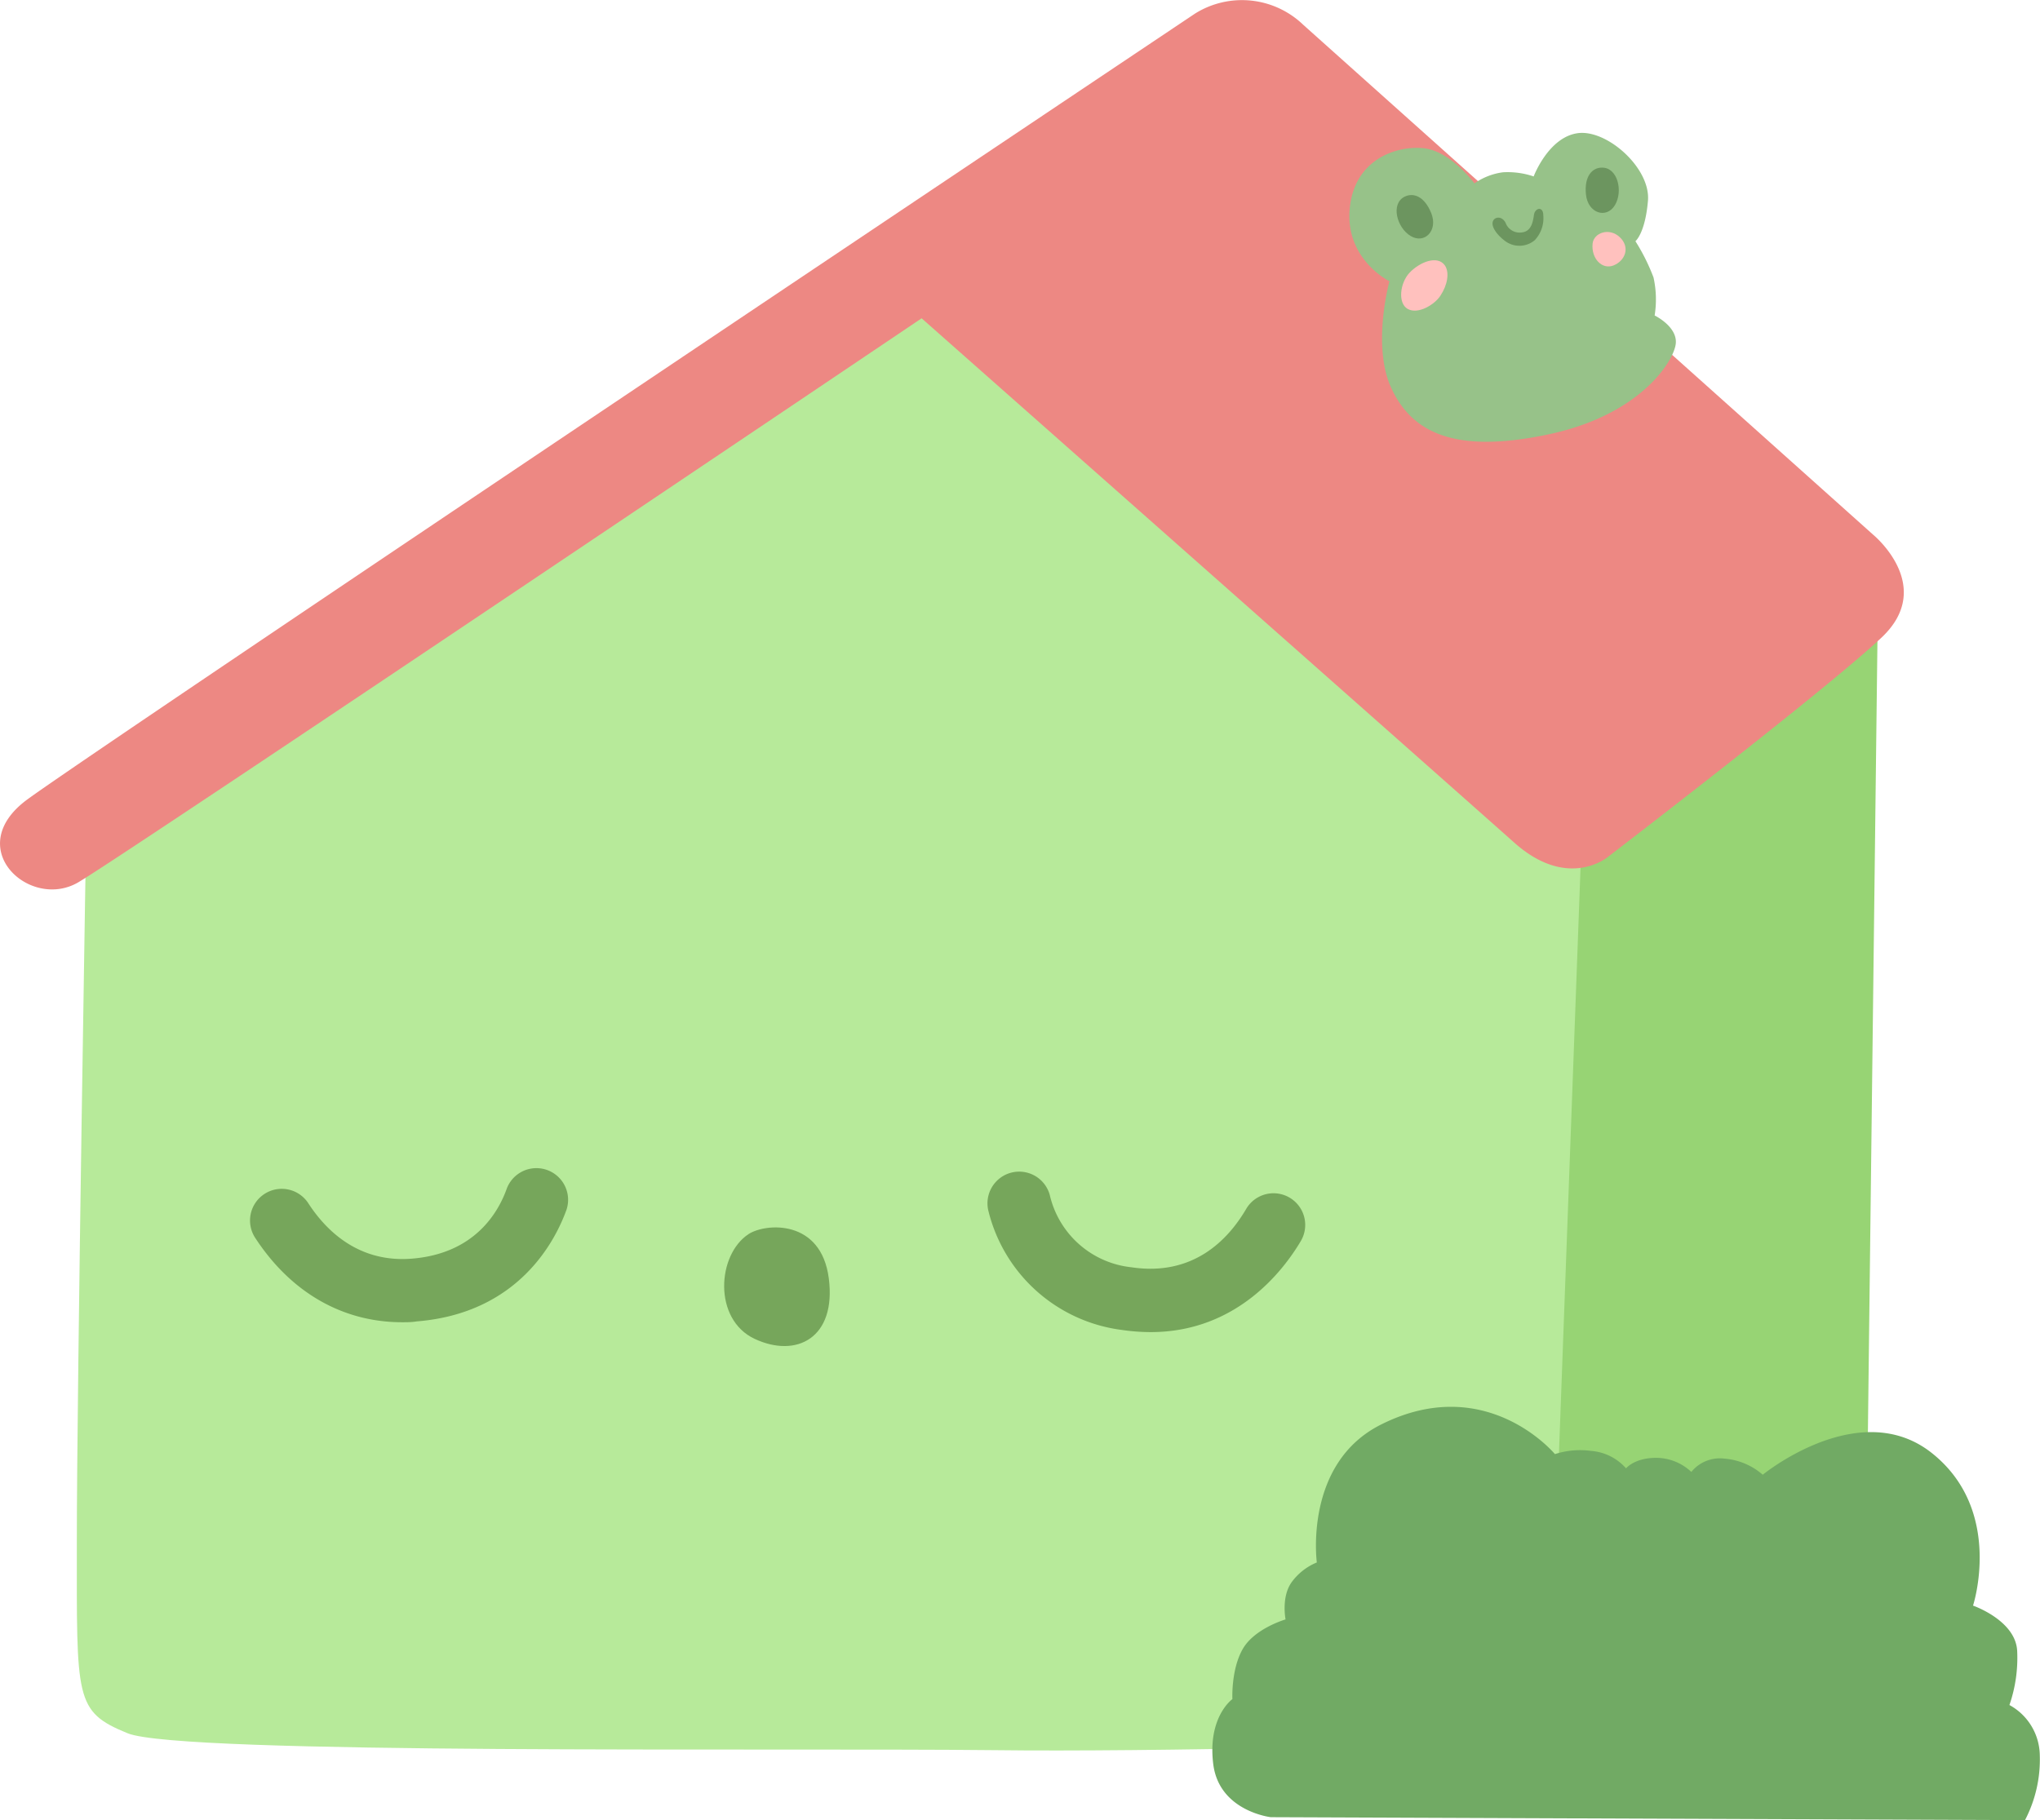 <svg xmlns="http://www.w3.org/2000/svg" viewBox="0 0 289.68 258.53"><defs><style>.cls-1{fill:#b7ea9a;}.cls-2{fill:#97d474;}.cls-3{fill:#ed8883;}.cls-4{fill:#76a65b;}.cls-5{fill:#97c289;}.cls-6{fill:#6c955f;}.cls-7{fill:#ffc1be;}.cls-8{fill:#71aa64;}</style></defs><g id="Layer_1" data-name="Layer 1"><path class="cls-1" d="M877.15,587.86s.57,113.89.34,119.81c-.1,2.61-.13,12.65-7.55,13.39-10.3,1-54.44,2-76.56,1.72-31.24-.34-115.36.69-122.91-2.4s-7.21-4.81-7.21-27.13,1.37-103.33,1.37-103.33l121.54-79.65Z" transform="translate(-652.35 -474.19)"/><polygon class="cls-2" points="266.68 84.14 265.15 211 219.9 246.41 224.79 113.67 266.68 84.14"/><path class="cls-3" d="M783.22,519.4s-112.88,76.07-119.75,80.11-16.59-4.85-7.29-11.73S822.06,476.11,822.06,476.11a12.56,12.56,0,0,1,15.37,1.62l80.92,72.42s8.9,7.29,1.21,14.57-38.84,31.15-38.84,31.15-5.66,4.86-13.35-2S783.22,519.4,783.22,519.4Z" transform="translate(-652.35 -474.19)"/><path class="cls-4" d="M709.46,662c-8.45,0-15.81-4.22-20.88-12a4.5,4.5,0,1,1,7.55-4.9c2.54,3.92,7.16,8.46,14.67,7.87,8.93-.7,12.31-6.54,13.53-10a4.5,4.5,0,0,1,8.48,3c-1.57,4.4-6.79,14.76-21.3,15.91C710.82,662,710.14,662,709.46,662Z" transform="translate(-652.35 -474.19)"/><path class="cls-4" d="M815.75,663.4a28.52,28.52,0,0,1-4.12-.31,22.44,22.44,0,0,1-18.9-16.8,4.5,4.5,0,0,1,8.69-2.36A13.34,13.34,0,0,0,813,654.19c8.69,1.31,13.67-3.78,16.31-8.29a4.5,4.5,0,1,1,7.76,4.56C834.64,654.57,828,663.4,815.75,663.4Z" transform="translate(-652.35 -474.19)"/><path class="cls-4" d="M758.66,649.47c-4.48,2.91-5.08,12.11.85,14.89s11.62-.12,10.53-8.59S761.06,647.92,758.66,649.47Z" transform="translate(-652.35 -474.19)"/><path class="cls-5" d="M887.31,519s3.25,1.57,3,4-4.95,10.09-18,12.87-19.47,0-22.47-6.73c-2.67-6-.19-15-.19-15s-6.24-3.07-5.65-10.19,6.63-9.1,10.49-8.71,7.23,5,7.23,5a9.11,9.11,0,0,1,4.06-1.58,11.51,11.51,0,0,1,4.35.59s2.08-5.54,6.23-6.14,10.4,4.95,10,9.6-1.78,5.74-1.78,5.74a28.41,28.41,0,0,1,2.57,5.15A14.5,14.5,0,0,1,887.31,519Z" transform="translate(-652.35 -474.19)"/><path class="cls-6" d="M851.8,502.13c-2,1-1.12,4.39.86,5.58s3.92-.77,2.93-3.24S853,501.53,851.8,502.13Z" transform="translate(-652.35 -474.19)"/><path class="cls-6" d="M879.8,498c2.26-.06,3.06,3.35,1.87,5.33s-3.82,1.17-4.11-1.48S878.48,498,879.8,498Z" transform="translate(-652.35 -474.19)"/><path class="cls-6" d="M864.44,505.44c-.51.72.34,2,1.59,2.95a3.39,3.39,0,0,0,4.25-.08,4.55,4.55,0,0,0,1.22-3.51c0-1.38-1.19-1.09-1.33-.08s-.39,2.3-1.64,2.47a2.12,2.12,0,0,1-2.39-1.36C865.63,504.87,864.72,505,864.44,505.44Z" transform="translate(-652.35 -474.19)"/><path class="cls-7" d="M856.89,516.19c-.83,1.28-3.17,2.69-4.63,1.89s-1.13-3.72.27-5.18,3.93-2.53,5-1C858.19,512.88,857.92,514.63,856.89,516.19Z" transform="translate(-652.35 -474.19)"/><path class="cls-7" d="M878.5,508.79c-.22,2.12,1.36,3.77,3,3.09s2.37-2.57.86-4S878.65,507.27,878.5,508.79Z" transform="translate(-652.35 -474.19)"/><path class="cls-8" d="M839.34,696.12s-1.9-14.06,9.1-19.58c15-7.54,24.71,4.19,24.71,4.19a11.59,11.59,0,0,1,5.1-.46,7.4,7.4,0,0,1,5,2.48s1.19-1.49,4.27-1.49a7.3,7.3,0,0,1,5,2,5.21,5.21,0,0,1,4.68-1.89,9.39,9.39,0,0,1,5.46,2.29s13.72-11.24,24-3.09,5.86,21.68,5.86,21.68,6.07,2.09,6.27,6.46a20.55,20.55,0,0,1-1.1,7.66A8.26,8.26,0,0,1,942,723.5a18.62,18.62,0,0,1-2.1,9.22l-107.1-.42s-7.34-.84-8.17-7.55,2.72-9.22,2.72-9.22-.21-4.19,1.47-7.12,6.08-4.2,6.08-4.2-.63-3.14.83-5.24A8.32,8.32,0,0,1,839.34,696.12Z" transform="translate(-652.35 -474.19)"/></g></svg>